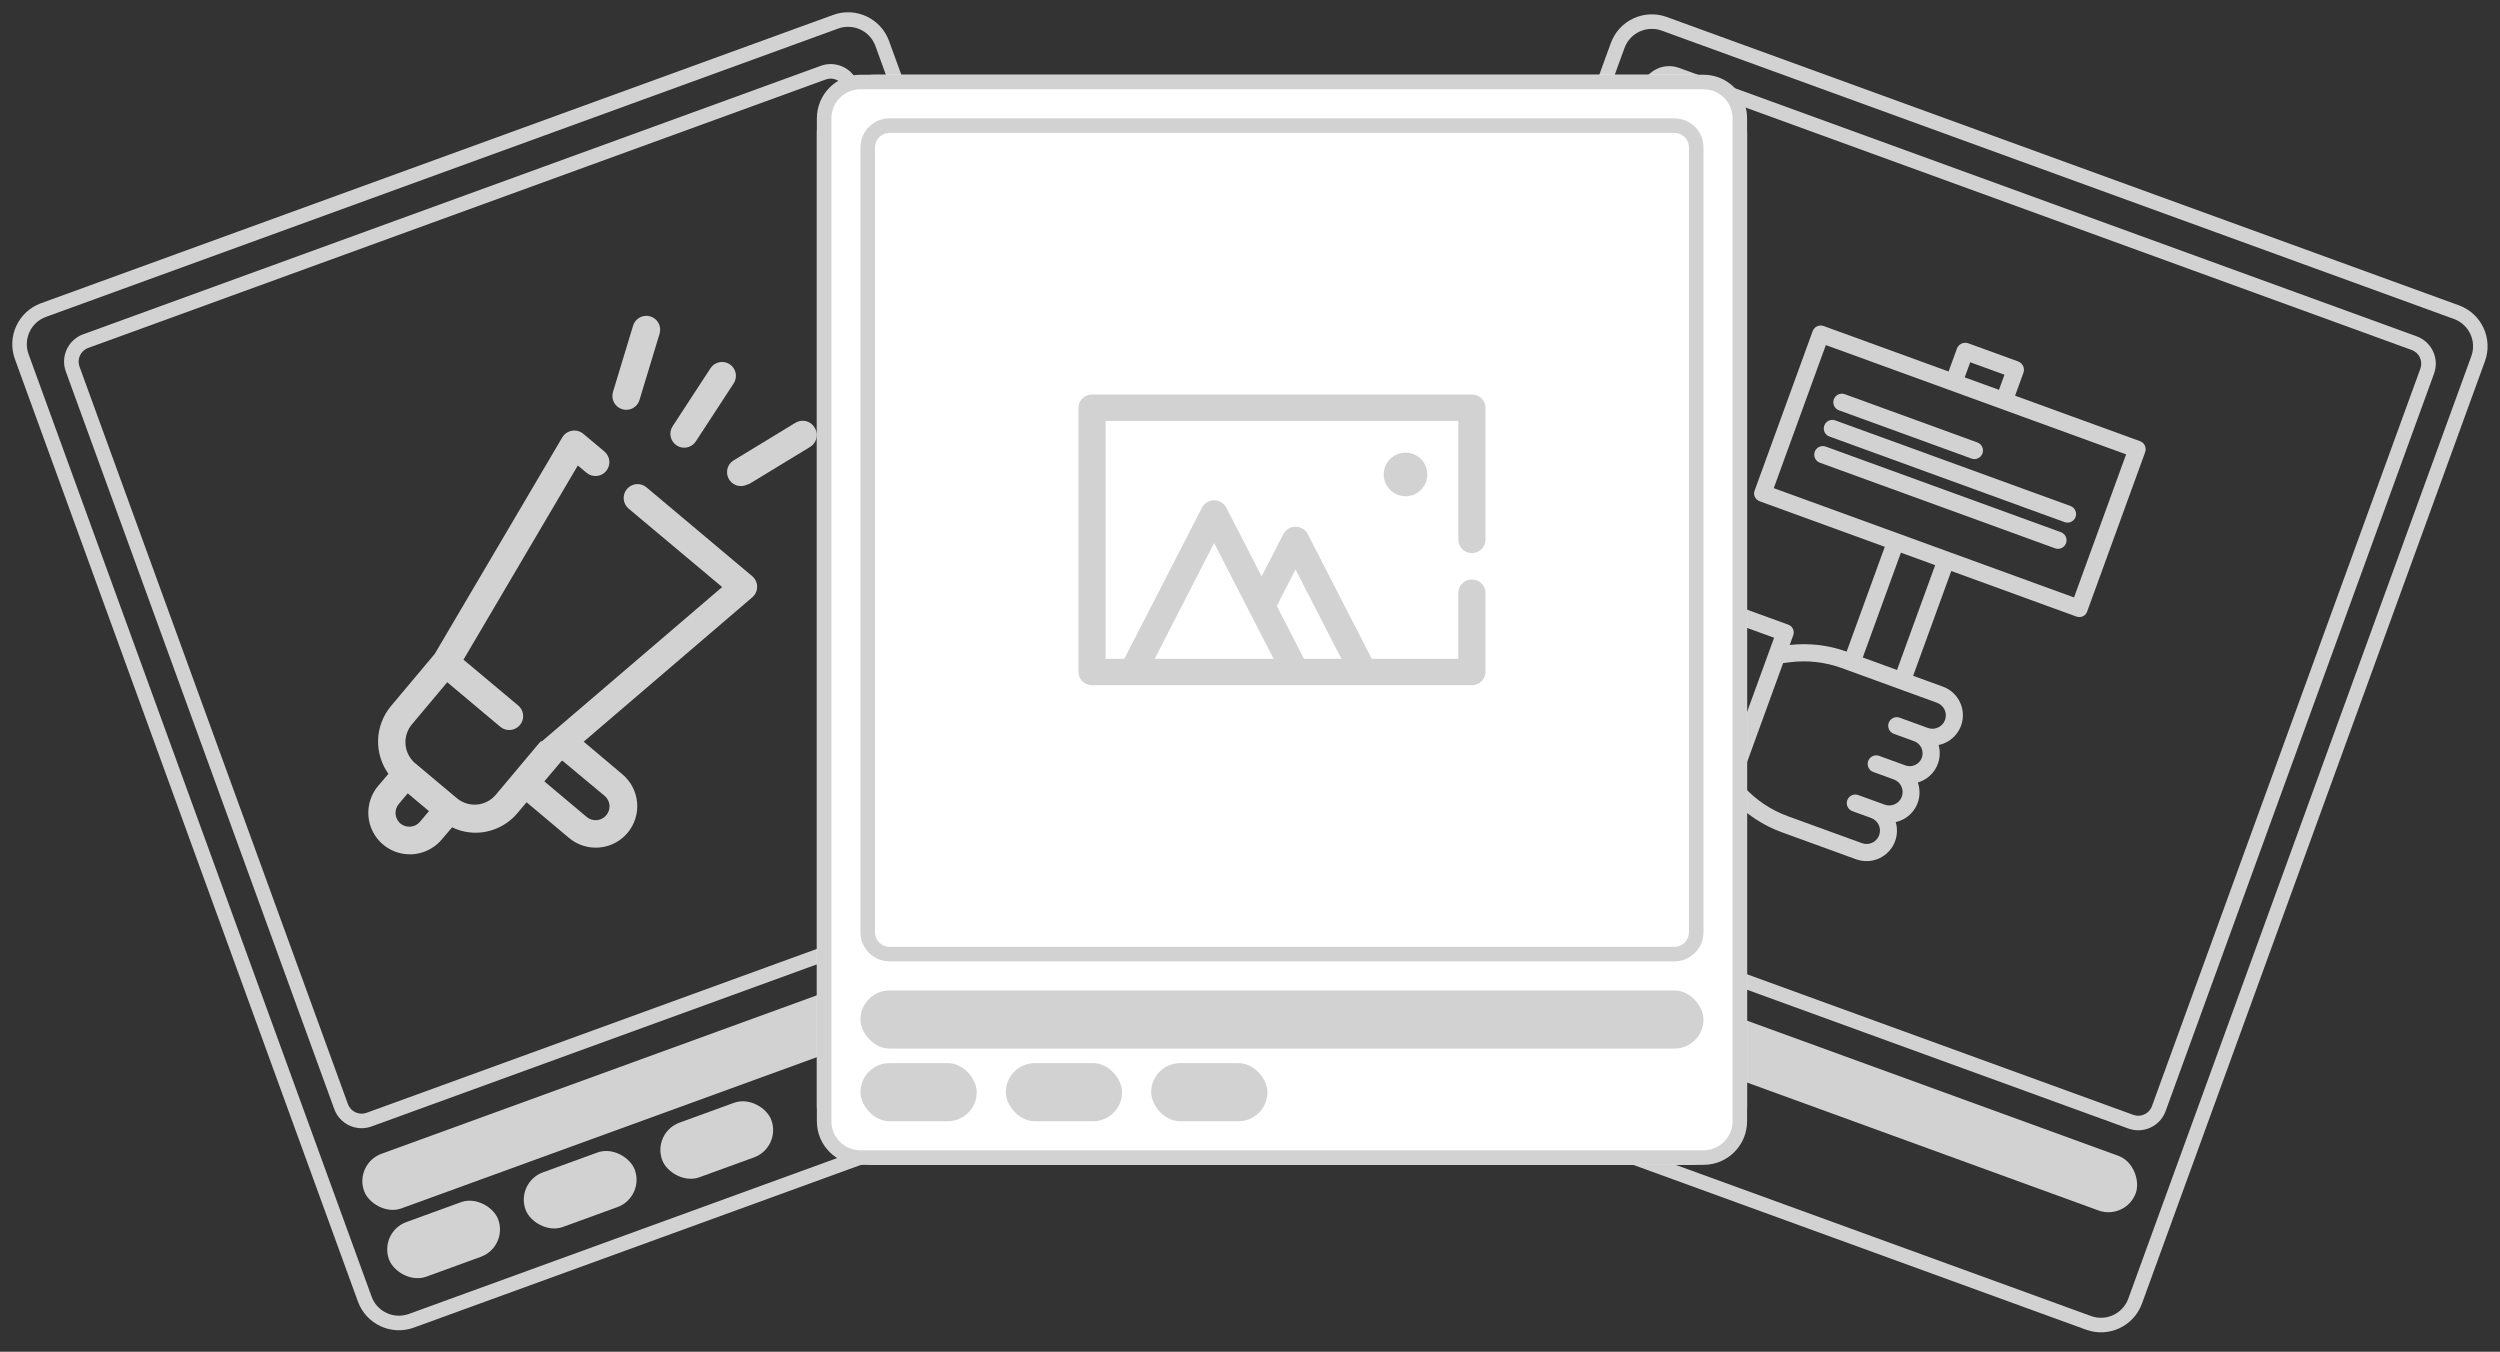 <svg width="172" height="93" viewBox="0 0 172 93" fill="none" xmlns="http://www.w3.org/2000/svg">
<rect x="0" y="0" width="172" height="93" fill="#333333" stroke="none"/>
<path fill-rule="evenodd" clip-rule="evenodd" d="M2.819 20.863L57.321 1.026C58.878 0.459 60.6 1.262 61.166 2.819L84.766 67.658C85.332 69.215 84.53 70.936 82.973 71.503L28.471 91.34C26.914 91.907 25.192 91.104 24.625 89.547L1.026 24.708C0.459 23.151 1.262 21.43 2.819 20.863ZM3.161 21.803C2.123 22.181 1.588 23.328 1.966 24.366L25.565 89.205C25.943 90.243 27.091 90.778 28.129 90.4L82.631 70.563C83.669 70.186 84.204 69.038 83.826 68L60.227 3.161C59.849 2.123 58.701 1.588 57.663 1.966L3.161 21.803Z" fill="#D2D2D2"/>
<path fill-rule="evenodd" clip-rule="evenodd" d="M56.81 5.469L6.067 23.938C5.548 24.127 5.28 24.701 5.469 25.22L23.938 75.963C24.127 76.482 24.701 76.75 25.22 76.561L75.963 58.092C76.482 57.903 76.75 57.329 76.561 56.81L58.092 6.067C57.903 5.548 57.329 5.28 56.81 5.469ZM5.725 22.998C4.687 23.376 4.151 24.524 4.529 25.562L22.998 76.305C23.376 77.343 24.524 77.878 25.562 77.5L76.305 59.031C77.343 58.654 77.878 57.506 77.501 56.468L59.031 5.725C58.654 4.687 57.506 4.151 56.468 4.529L5.725 22.998Z" fill="#D2D2D2"/>
<rect x="24.366" y="80.064" width="58" height="4" rx="2" transform="rotate(-20 24.366 80.064)" fill="#D2D2D2"/>
<rect x="26.077" y="84.762" width="8" height="4" rx="2" transform="rotate(-20 26.077 84.762)" fill="#D2D2D2"/>
<rect x="35.473" y="81.342" width="8" height="4" rx="2" transform="rotate(-20 35.473 81.342)" fill="#D2D2D2"/>
<rect x="44.87" y="77.922" width="8" height="4" rx="2" transform="rotate(-20 44.87 77.922)" fill="#D2D2D2"/>
<path d="M43.411 28.138C43.55 28.087 43.675 28.005 43.777 27.897C43.879 27.79 43.954 27.66 43.997 27.519L45.38 22.958C45.453 22.716 45.427 22.455 45.308 22.232C45.189 22.009 44.986 21.843 44.744 21.769C44.502 21.696 44.241 21.722 44.018 21.841C43.795 21.96 43.629 22.163 43.556 22.405L42.173 26.965C42.099 27.207 42.125 27.468 42.244 27.691C42.363 27.914 42.566 28.081 42.808 28.154C43.005 28.214 43.217 28.208 43.411 28.138Z" fill="#D2D2D2"/>
<path d="M46.554 30.645C46.678 30.726 46.819 30.777 46.966 30.794C47.113 30.81 47.262 30.793 47.401 30.742C47.595 30.672 47.761 30.54 47.873 30.368L50.478 26.377C50.616 26.165 50.664 25.907 50.612 25.66C50.56 25.412 50.412 25.196 50.201 25.058C49.989 24.919 49.731 24.871 49.484 24.923C49.236 24.975 49.02 25.123 48.882 25.335L46.277 29.326C46.139 29.537 46.09 29.795 46.142 30.043C46.194 30.29 46.343 30.507 46.554 30.645Z" fill="#D2D2D2"/>
<path d="M56.049 29.421C55.984 29.309 55.898 29.213 55.795 29.136C55.693 29.059 55.575 29.004 55.45 28.973C55.326 28.943 55.196 28.938 55.069 28.959C54.943 28.98 54.822 29.026 54.713 29.095L50.561 31.621C50.448 31.675 50.346 31.752 50.263 31.846C50.179 31.939 50.114 32.049 50.073 32.167C49.989 32.407 50.004 32.67 50.114 32.899C50.224 33.128 50.42 33.304 50.66 33.388C50.9 33.472 51.163 33.457 51.392 33.347L51.571 33.282L55.724 30.756C55.835 30.692 55.931 30.605 56.008 30.503C56.085 30.4 56.14 30.282 56.171 30.158C56.201 30.033 56.206 29.903 56.185 29.777C56.164 29.65 56.118 29.529 56.049 29.421Z" fill="#D2D2D2"/>
<path d="M44.48 33.53C44.384 33.449 44.273 33.388 44.154 33.35C44.034 33.312 43.908 33.298 43.783 33.308C43.658 33.319 43.536 33.354 43.424 33.412C43.313 33.47 43.214 33.549 43.133 33.645C43.052 33.741 42.991 33.852 42.953 33.972C42.915 34.092 42.901 34.218 42.911 34.343C42.922 34.468 42.957 34.59 43.015 34.701C43.073 34.813 43.152 34.912 43.248 34.993L49.685 40.389L37.311 50.978C37.311 50.978 37.311 50.978 37.248 51.001L37.176 51.027L35.337 53.218L34.113 54.678C33.952 54.87 33.755 55.029 33.532 55.144C33.31 55.26 33.067 55.331 32.817 55.353C32.315 55.395 31.816 55.238 31.43 54.914L28.511 52.467C28.153 52.138 27.933 51.685 27.898 51.2C27.863 50.715 28.015 50.235 28.322 49.858L30.769 46.939L34.42 50.002C34.548 50.11 34.703 50.182 34.869 50.211C35.034 50.24 35.204 50.224 35.362 50.166C35.52 50.11 35.66 50.012 35.768 49.884C35.876 49.756 35.948 49.602 35.978 49.437C36.007 49.272 35.993 49.102 35.935 48.944C35.878 48.787 35.781 48.647 35.652 48.539L31.887 45.386L39.754 32.025L40.352 32.527C40.449 32.608 40.56 32.669 40.679 32.707C40.799 32.745 40.925 32.759 41.05 32.748C41.175 32.738 41.297 32.703 41.409 32.645C41.52 32.587 41.619 32.508 41.7 32.412C41.781 32.316 41.842 32.205 41.88 32.085C41.918 31.965 41.932 31.839 41.922 31.714C41.911 31.589 41.876 31.467 41.818 31.356C41.76 31.244 41.681 31.145 41.585 31.064L40.125 29.841C40.019 29.752 39.894 29.688 39.761 29.653C39.627 29.617 39.487 29.611 39.351 29.636C39.213 29.658 39.082 29.711 38.967 29.789C38.852 29.868 38.756 29.971 38.685 30.091L29.908 44.991L26.894 48.583C26.355 49.231 26.045 50.039 26.014 50.882C25.983 51.725 26.233 52.554 26.723 53.24L26.013 54.076C25.648 54.509 25.42 55.041 25.357 55.604C25.295 56.166 25.401 56.735 25.662 57.238C25.923 57.74 26.328 58.154 26.824 58.426C27.321 58.699 27.887 58.817 28.451 58.767C28.701 58.745 28.947 58.69 29.182 58.603C29.653 58.429 30.07 58.138 30.395 57.755L31.105 56.919C31.697 57.207 32.355 57.331 33.011 57.28C33.349 57.254 33.681 57.181 33.998 57.063C34.628 56.835 35.185 56.443 35.613 55.928L36.229 55.196L39.151 57.652C39.731 58.138 40.48 58.374 41.234 58.309C41.988 58.244 42.685 57.882 43.173 57.304C43.415 57.016 43.598 56.684 43.711 56.325C43.824 55.967 43.866 55.59 43.833 55.216C43.8 54.841 43.694 54.477 43.521 54.144C43.347 53.81 43.11 53.515 42.822 53.273L40.158 51.027L51.758 41.095C51.863 41.005 51.947 40.893 52.005 40.767C52.062 40.641 52.092 40.504 52.091 40.365C52.09 40.228 52.06 40.093 52.003 39.969C51.945 39.844 51.861 39.734 51.757 39.645L44.48 33.53ZM28.896 56.536C28.816 56.632 28.717 56.712 28.606 56.769C28.495 56.827 28.373 56.863 28.248 56.873C27.997 56.897 27.747 56.821 27.552 56.66C27.456 56.58 27.377 56.481 27.319 56.37C27.261 56.259 27.226 56.137 27.215 56.012C27.204 55.887 27.218 55.76 27.256 55.64C27.294 55.52 27.355 55.409 27.437 55.313L28.053 54.581L29.513 55.805L28.896 56.536ZM41.596 54.754C41.692 54.834 41.771 54.933 41.829 55.044C41.887 55.156 41.922 55.277 41.933 55.402C41.952 55.653 41.871 55.901 41.708 56.093C41.546 56.285 41.315 56.405 41.065 56.428C40.815 56.45 40.566 56.373 40.373 56.214L37.45 53.758L38.627 52.366L38.699 52.34L41.596 54.754Z" fill="#D2D2D2"/>
<path fill-rule="evenodd" clip-rule="evenodd" d="M114.67 1.168L169.172 21.006C170.729 21.572 171.532 23.294 170.965 24.851L147.366 89.689C146.799 91.246 145.078 92.049 143.521 91.483L89.019 71.645C87.462 71.079 86.659 69.357 87.226 67.8L110.825 2.961C111.392 1.404 113.113 0.602 114.67 1.168ZM114.328 2.108C113.29 1.73 112.142 2.265 111.765 3.303L88.165 68.142C87.787 69.18 88.323 70.328 89.361 70.706L143.863 90.543C144.901 90.921 146.048 90.385 146.426 89.347L170.026 24.509C170.403 23.471 169.868 22.323 168.83 21.945L114.328 2.108Z" fill="#D2D2D2"/>
<path fill-rule="evenodd" clip-rule="evenodd" d="M165.925 24.08L115.181 5.611C114.662 5.422 114.089 5.69 113.9 6.209L95.431 56.952C95.242 57.471 95.509 58.045 96.028 58.234L146.772 76.703C147.291 76.892 147.865 76.624 148.053 76.105L166.522 25.362C166.711 24.843 166.444 24.269 165.925 24.08ZM115.523 4.671C114.485 4.294 113.338 4.829 112.96 5.867L94.491 56.61C94.113 57.648 94.648 58.796 95.686 59.174L146.43 77.643C147.468 78.02 148.615 77.485 148.993 76.447L167.462 25.704C167.84 24.666 167.305 23.518 166.267 23.14L115.523 4.671Z" fill="#D2D2D2"/>
<rect x="93.123" y="60.369" width="58" height="4" rx="2" transform="rotate(20 93.123 60.369)" fill="#D2D2D2"/>
<rect x="91.413" y="65.067" width="8" height="4" rx="2" transform="rotate(20 91.413 65.067)" fill="#D2D2D2"/>
<rect x="100.81" y="68.488" width="8" height="4" rx="2" transform="rotate(20 100.81 68.488)" fill="#D2D2D2"/>
<rect x="110.207" y="71.908" width="8" height="4" rx="2" transform="rotate(20 110.207 71.908)" fill="#D2D2D2"/>
<g clip-path="url(#clip0)">
<path d="M130.385 57.867C130.538 57.447 130.552 56.988 130.425 56.56C131.008 56.431 131.507 56.059 131.798 55.538C132.089 55.017 132.144 54.397 131.948 53.834C133.051 53.513 133.689 52.362 133.375 51.256C134.292 51.068 134.973 50.294 135.042 49.36C135.11 48.427 134.55 47.561 133.67 47.24L131.624 46.496L134.248 39.286L142.84 42.413C143.146 42.525 143.479 42.396 143.59 42.09L147.589 31.105C147.698 30.797 147.537 30.46 147.23 30.351L138.638 27.224L139.217 25.634C139.32 25.319 139.156 24.979 138.844 24.866L135.422 23.62C135.11 23.507 134.765 23.661 134.642 23.969L134.063 25.559L125.472 22.432C125.166 22.318 124.826 22.473 124.712 22.779L120.714 33.764C120.603 34.07 120.775 34.382 121.081 34.494L129.673 37.621L127.049 44.831C125.795 44.382 124.456 44.225 123.133 44.374L123.374 43.71C123.428 43.566 123.421 43.406 123.355 43.267C123.289 43.128 123.169 43.022 123.023 42.973L119.593 41.724C119.451 41.669 119.293 41.676 119.156 41.741C119.019 41.806 118.915 41.926 118.868 42.07L114.625 53.728C114.514 54.035 114.644 54.368 114.95 54.479L118.381 55.728C118.528 55.78 118.69 55.771 118.831 55.704C118.972 55.636 119.08 55.516 119.131 55.368L119.24 55.068C120.172 56.047 121.318 56.797 122.588 57.259L127.702 59.12C128.789 59.514 129.989 58.953 130.385 57.867ZM135.551 24.923L137.908 25.781L137.529 26.82L135.172 25.963L135.551 24.923ZM125.618 23.741L146.276 31.26L142.693 41.104L122.035 33.585L125.618 23.741ZM133.139 38.883L130.515 46.092L128.158 45.234L130.782 38.025L133.139 38.883ZM118.222 54.414L115.935 53.581L119.77 43.045L122.057 43.877L118.222 54.414ZM119.989 54.142L119.695 53.821L122.679 45.621L123.111 45.566C124.322 45.408 125.552 45.543 126.7 45.959L133.267 48.35C133.746 48.524 133.992 49.053 133.818 49.532C133.644 50.01 133.115 50.257 132.636 50.083L130.7 49.378C130.393 49.266 130.055 49.424 129.943 49.731C129.832 50.037 129.99 50.376 130.296 50.487L131.668 50.986C131.974 51.088 132.2 51.348 132.259 51.665C132.319 51.982 132.201 52.306 131.952 52.511C131.702 52.716 131.362 52.769 131.062 52.65L129.287 52.004C128.981 51.892 128.642 52.05 128.531 52.357C128.419 52.663 128.577 53.002 128.883 53.113L130.295 53.627C130.774 53.801 131.021 54.33 130.846 54.809C130.672 55.287 130.143 55.534 129.665 55.36L127.849 54.699C127.543 54.588 127.204 54.746 127.093 55.052C126.981 55.358 127.139 55.697 127.446 55.808L128.736 56.278C129.215 56.453 129.462 56.982 129.287 57.46C129.113 57.939 128.584 58.185 128.106 58.011L122.991 56.15C121.845 55.73 120.815 55.042 119.989 54.142Z" fill="#D2D2D2"/>
<path d="M126.52 28.23L135.638 31.549C135.944 31.66 136.283 31.503 136.394 31.196C136.506 30.89 136.348 30.551 136.041 30.44L126.924 27.121C126.617 27.01 126.279 27.168 126.167 27.474C126.056 27.78 126.214 28.119 126.52 28.23Z" fill="#D2D2D2"/>
<path d="M142.447 34.812L126.268 28.924C125.962 28.812 125.623 28.97 125.512 29.276C125.4 29.583 125.558 29.921 125.864 30.033L142.044 35.922C142.35 36.033 142.688 35.875 142.8 35.569C142.911 35.263 142.753 34.924 142.447 34.812Z" fill="#D2D2D2"/>
<path d="M141.791 36.615L125.612 30.726C125.305 30.615 124.967 30.773 124.855 31.079C124.744 31.385 124.902 31.724 125.208 31.835L141.387 37.724C141.694 37.835 142.032 37.678 142.144 37.371C142.255 37.065 142.097 36.726 141.791 36.615Z" fill="#D2D2D2"/>
</g>
<rect x="56.2" y="5.142" width="64" height="75" rx="4" fill="white"/>
<path fill-rule="evenodd" clip-rule="evenodd" d="M59.2 5.142H117.2C118.857 5.142 120.2 6.485 120.2 8.142V77.142C120.2 78.799 118.857 80.142 117.2 80.142H59.2C57.543 80.142 56.2 78.799 56.2 77.142V8.142C56.2 6.485 57.543 5.142 59.2 5.142ZM59.2 6.142C58.095 6.142 57.2 7.038 57.2 8.142V77.142C57.2 78.247 58.095 79.142 59.2 79.142H117.2C118.304 79.142 119.2 78.247 119.2 77.142V8.142C119.2 7.038 118.304 6.142 117.2 6.142H59.2Z" fill="#D2D2D2"/>
<path fill-rule="evenodd" clip-rule="evenodd" d="M115.2 9.142H61.2C60.647 9.142 60.2 9.59 60.2 10.142V64.142C60.2 64.695 60.647 65.142 61.2 65.142H115.2C115.752 65.142 116.2 64.695 116.2 64.142V10.142C116.2 9.59 115.752 9.142 115.2 9.142ZM61.2 8.142C60.095 8.142 59.2 9.038 59.2 10.142V64.142C59.2 65.247 60.095 66.142 61.2 66.142H115.2C116.304 66.142 117.2 65.247 117.2 64.142V10.142C117.2 9.038 116.304 8.142 115.2 8.142H61.2Z" fill="#D2D2D2"/>
<rect x="59.2" y="68.142" width="58" height="4" rx="2" fill="#D2D2D2"/>
<rect x="59.2" y="73.142" width="8" height="4" rx="2" fill="#D2D2D2"/>
<rect x="69.2" y="73.142" width="8" height="4" rx="2" fill="#D2D2D2"/>
<rect x="79.2" y="73.142" width="8" height="4" rx="2" fill="#D2D2D2"/>
<path d="M101.266 38.051C101.514 38.051 101.751 37.956 101.926 37.785C102.101 37.615 102.2 37.383 102.2 37.142V28.051C102.2 27.81 102.101 27.579 101.926 27.409C101.751 27.238 101.514 27.142 101.266 27.142H75.133C74.885 27.142 74.648 27.238 74.473 27.409C74.298 27.579 74.2 27.81 74.2 28.051V46.233C74.2 46.474 74.298 46.706 74.473 46.876C74.648 47.047 74.885 47.142 75.133 47.142H101.266C101.514 47.142 101.751 47.047 101.926 46.876C102.101 46.706 102.2 46.474 102.2 46.233V40.779C102.2 40.538 102.101 40.306 101.926 40.136C101.751 39.965 101.514 39.87 101.266 39.87C101.019 39.87 100.781 39.965 100.606 40.136C100.431 40.306 100.333 40.538 100.333 40.779V45.324H94.378L89.964 36.733C89.885 36.584 89.766 36.459 89.62 36.372C89.473 36.285 89.305 36.239 89.133 36.239C88.961 36.239 88.793 36.285 88.646 36.372C88.5 36.459 88.381 36.584 88.302 36.733L86.8 39.651L84.364 34.915C84.285 34.766 84.166 34.641 84.02 34.554C83.873 34.467 83.705 34.42 83.533 34.42C83.361 34.42 83.193 34.467 83.046 34.554C82.9 34.641 82.781 34.766 82.702 34.915L77.354 45.324H76.066V28.96H100.333V37.142C100.333 37.383 100.431 37.615 100.606 37.785C100.781 37.956 101.019 38.051 101.266 38.051ZM89.133 39.179L92.288 45.324H89.712L87.845 41.688L89.133 39.179ZM83.533 37.361L87.621 45.324H79.445L83.533 37.361Z" fill="#D2D2D2"/>
<circle cx="96.7" cy="32.642" r="1.5" fill="#D2D2D2"/>
<defs>
<clipPath id="clip0">
<rect x="120.218" y="18.086" width="36" height="36" transform="rotate(20 120.218 18.086)" fill="white"/>
</clipPath>
</defs>
</svg>
